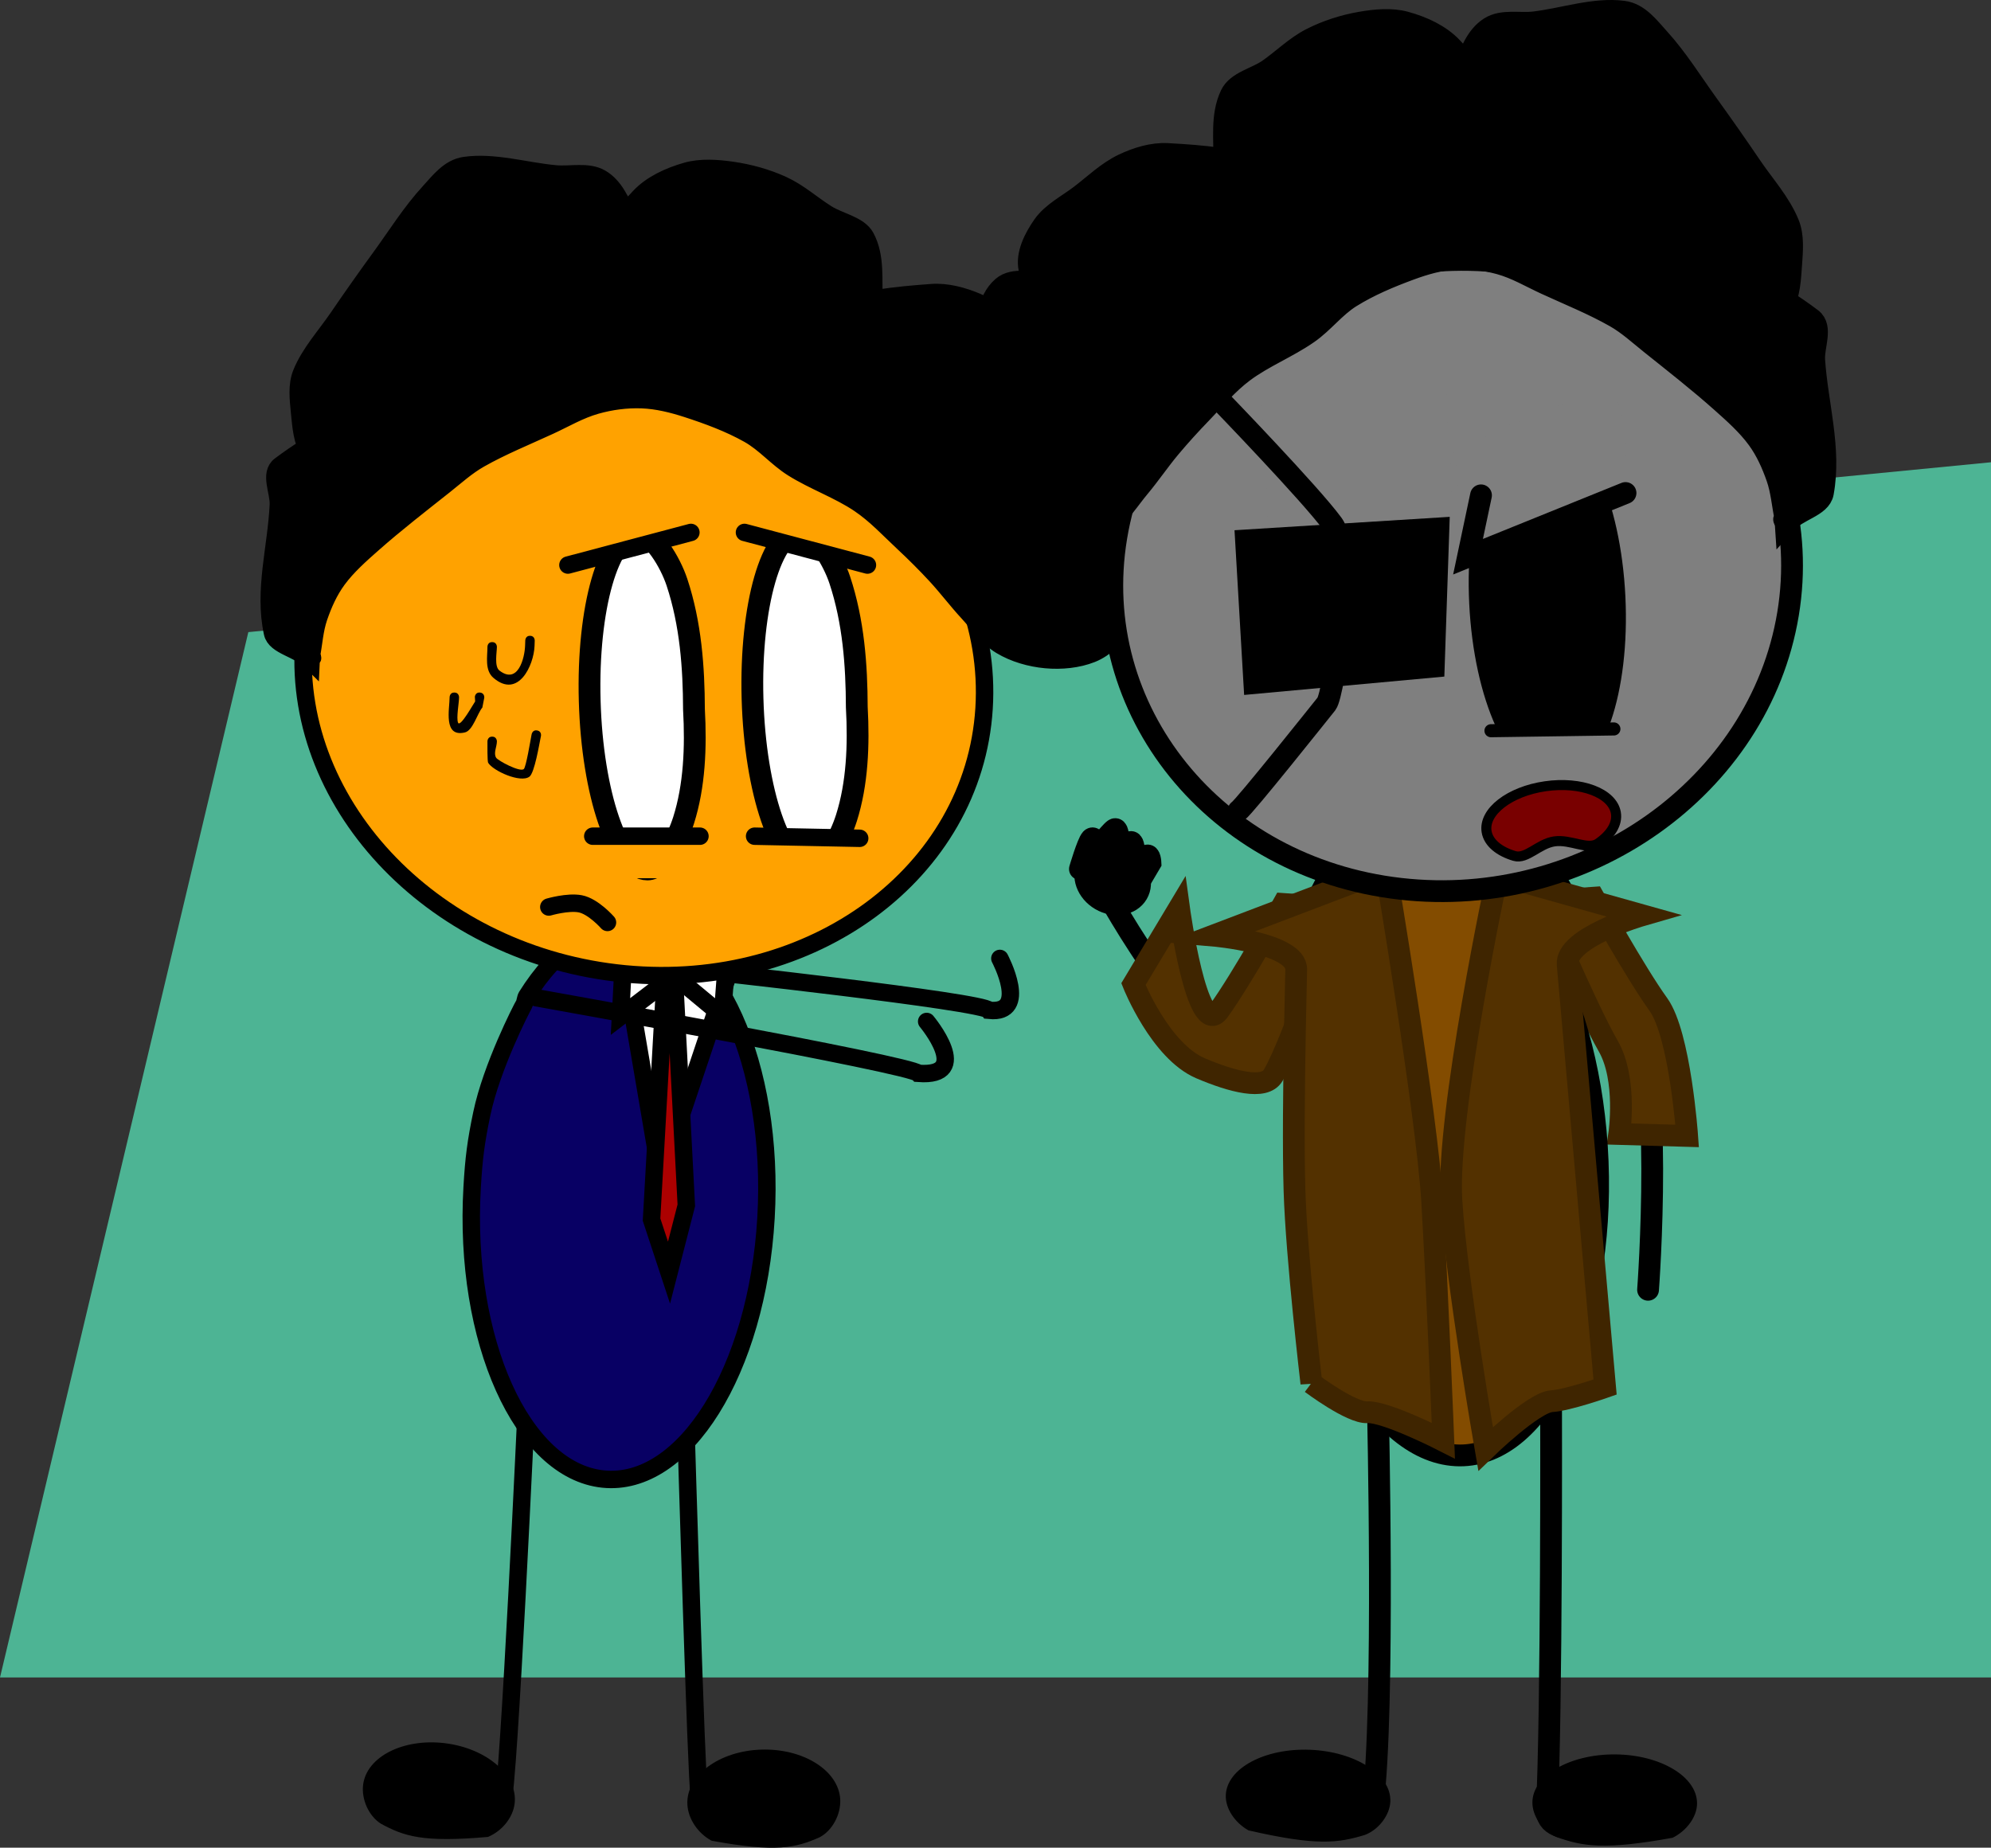 <svg xmlns="http://www.w3.org/2000/svg" xmlns:xlink="http://www.w3.org/1999/xlink" version="1.1" width="228.5" height="212.106" viewBox="0,0,228.5,212.106"><rect x="0" y="0" width="228.5" height="212.106" fill="#333333" stroke="none"/><g><g data-paper-data="{&quot;isPaintingLayer&quot;:true}" fill-rule="nonzero" stroke-linejoin="miter" stroke-miterlimit="10" stroke-dasharray="" stroke-dashoffset="0" style="mix-blend-mode: normal"><path d="M272.25,389.041l28.5,-120l200,-19.5v139.5z" fill="#4db494" stroke="none" stroke-width="NaN" stroke-linecap="butt" transform="matrix(1,0,0,1,-272.25,-196.477)"/><path d="M 114.75 110.021 C 114.75 110.021 118.156 116.445 113.533 115.981 C 112.903 114.971 80.13 111.4 80.13 111.4 " data-paper-data="{&quot;index&quot;:null}" fill="none" stroke="#000000" stroke-width="2" stroke-linecap="round"/><path d="M 60.447 160.588 C 60.447 160.588 58.386 205.425 57.683 206.852 C 56.563 209.129 50.915 207.429 50.915 207.429 " data-paper-data="{&quot;origRot&quot;:0,&quot;index&quot;:null}" fill="none" stroke="#000000" stroke-width="2" stroke-linecap="round"/><path d="M 51.084 200.111 C 53.483 200.408 55.577 201.333 57.02 202.588 C 58.464 203.842 59.259 205.427 59.061 207.043 C 58.863 208.658 57.628 210.184 56.005 210.868 C 48.522 211.529 46.365 210.791 43.712 209.348 C 42.28 208.437 41.473 206.512 41.672 204.893 C 41.87 203.273 43.024 201.934 44.727 201.068 C 46.431 200.202 48.685 199.815 51.084 200.111 Z " data-paper-data="{&quot;origRot&quot;:0,&quot;index&quot;:null}" fill="#000000" stroke="none" stroke-width="2" stroke-linecap="round"/><path d="M 85.785 205.085 C 85.785 205.085 80.802 208.469 80.236 205.995 C 79.923 204.629 78.72 163.814 78.72 163.814 " data-paper-data="{&quot;origRot&quot;:0,&quot;index&quot;:null}" fill="none" stroke="#000000" stroke-width="2" stroke-linecap="round"/><path d="M 72.886 106.322 C 77.538 106.806 81.548 110.801 84.267 116.862 C 86.988 122.925 88.418 131.054 87.911 139.808 C 87.405 148.562 85.056 156.298 81.67 161.726 C 78.285 167.152 73.863 170.269 69.211 169.785 C 64.559 169.301 60.549 165.307 57.83 159.245 C 55.109 153.183 53.679 145.053 54.186 136.3 C 54.379 132.967 54.614 131.095 55.299 127.826 C 56.416 122.499 59.833 115.801 60.148 115.285 C 60.253 115.113 60.321 114.553 60.428 114.382 C 63.812 108.956 68.234 105.838 72.886 106.322 Z " data-paper-data="{&quot;origRot&quot;:0,&quot;index&quot;:null}" fill="#080064" stroke="#000000" stroke-width="2" stroke-linecap="butt"/><g data-paper-data="{&quot;origRot&quot;:0}" stroke-linecap="round"><path d="M 85.037 107.557 L 75.811 135.073 L 70.886 106.156 C 70.886 106.156 74.984 112.467 77.818 112.783 C 80.459 113.077 85.037 107.557 85.037 107.557 Z " fill="#ffffff" stroke-width="2" stroke="#000000"/><path d="M 74.776 140.001 L 76.262 113.571 L 73.935 106.898 L 79.332 107.028 L 77.474 113.6 L 78.766 138.37 L 76.781 146.09 Z " fill="#ac0000" stroke-width="2" stroke="#000000"/><path d="M 77.772 112.33 L 83.611 107.267 L 82.912 116.598 Z " fill="#ffffff" stroke-width="2" stroke="#000000"/><path d="M 71.209 116.691 L 71.649 108.325 L 76.469 112.672 Z " fill="#ffffff" stroke-width="2" stroke="#000000"/></g><path d="M 93.652 202.409 C 95.293 203.446 96.35 204.913 96.431 206.576 C 96.512 208.238 95.566 210.116 94.069 210.907 C 91.311 212.124 89.102 212.672 81.667 211.303 C 80.094 210.458 78.969 208.794 78.888 207.136 C 78.807 205.478 79.716 203.944 81.251 202.804 C 82.785 201.666 84.945 200.922 87.365 200.845 C 89.785 200.768 92.011 201.371 93.652 202.409 Z " data-paper-data="{&quot;origRot&quot;:0,&quot;index&quot;:null}" fill="#000000" stroke="none" stroke-width="2" stroke-linecap="round"/><path d="M 103.018 56.082 C 109.697 62.943 113.532 71.904 112.937 81.333 C 112.343 90.761 107.428 98.889 99.969 104.404 C 92.509 109.918 82.505 112.818 71.733 111.793 C 60.96 110.768 51.44 106.009 44.762 99.15 C 38.084 92.289 34.248 83.328 34.843 73.9 C 35.438 64.471 40.352 56.343 47.812 50.828 C 55.271 45.314 65.274 42.414 76.047 43.439 C 86.82 44.464 96.34 49.223 103.018 56.082 Z " data-paper-data="{&quot;origRot&quot;:0,&quot;index&quot;:null}" fill="#ffa200" stroke="#000000" stroke-width="2" stroke-linecap="butt"/><path d="M 62.984 104.12 C 62.984 104.12 65.175 103.477 66.596 103.752 C 68.098 104.042 69.719 105.891 69.719 105.891 " fill="none" stroke="#000000" stroke-width="2" stroke-linecap="round"/><path d="M 91.912 60.897 C 93.592 60.902 95.613 64.269 96.376 66.575 C 97.959 71.351 98.315 76.366 98.331 81.168 C 98.573 85.544 98.392 89.961 97.142 93.901 C 96.422 96.171 94.677 99.557 92.997 99.552 C 91.317 99.546 89.733 97.375 88.533 93.873 C 87.333 90.371 86.515 85.536 86.365 80.204 C 86.216 74.872 86.763 70.042 87.766 66.547 C 88.77 63.052 90.232 60.891 91.912 60.897 Z " data-paper-data="{&quot;origRot&quot;:0,&quot;index&quot;:null}" fill="#ffffff" stroke="#000000" stroke-width="2.5" stroke-linecap="butt"/><path d="M 73.225 61.155 C 74.905 61.16 76.925 64.527 77.689 66.833 C 79.272 71.609 79.628 76.624 79.644 81.426 C 79.885 85.802 79.704 90.22 78.455 94.16 C 77.735 96.429 75.989 99.815 74.309 99.81 C 72.629 99.804 71.046 97.634 69.846 94.131 C 68.645 90.629 67.827 85.795 67.678 80.462 C 67.528 75.13 68.075 70.3 69.079 66.805 C 70.083 63.31 71.545 61.149 73.225 61.155 Z " data-paper-data="{&quot;origRot&quot;:0,&quot;index&quot;:null}" fill="#ffffff" stroke="#000000" stroke-width="2.5" stroke-linecap="butt"/><path d="M336.695,256.117v-8.684h30.393v8.684z" fill="#ffa200" stroke="none" stroke-width="0" stroke-linecap="butt" transform="matrix(1,0,0,1,-272.25,-196.477)"/><path d="M 35.702 75.911 C 34.245 74.452 31.605 74.179 31.275 72.662 C 30.212 67.773 31.722 62.849 31.946 57.949 C 32.014 56.442 30.877 54.376 32.152 53.422 C 36.088 50.48 40.871 47.791 46.155 47.324 C 47.983 47.163 48.204 50.454 47.901 52.031 C 47.567 53.771 46.224 55.487 44.441 56.258 C 42.928 56.912 40.801 56.519 39.234 55.779 C 37.572 54.994 36.333 53.496 35.484 52.024 C 34.659 50.594 34.54 48.94 34.388 47.377 C 34.242 45.862 34.031 44.249 34.594 42.85 C 35.541 40.506 37.366 38.539 38.809 36.419 C 40.398 34.087 42.035 31.771 43.701 29.482 C 45.519 26.982 47.151 24.344 49.269 22.039 C 50.383 20.826 51.535 19.26 53.328 19.003 C 56.71 18.517 60.274 19.642 63.742 19.962 C 65.476 20.121 67.454 19.585 68.949 20.441 C 70.555 21.36 71.255 23.175 72.022 24.701 C 73.067 26.778 74.046 28.951 74.342 31.166 C 74.546 32.692 74.198 34.282 73.485 35.633 C 72.724 37.074 71.677 38.591 70.05 39.294 C 68.526 39.954 66.154 40.441 64.818 39.381 C 63.481 38.322 63.678 36.153 64.373 34.794 C 66.652 30.341 69.885 26.281 73.427 22.558 C 74.768 21.148 76.769 20.214 78.789 19.642 C 80.418 19.18 82.281 19.305 84.022 19.555 C 86.011 19.84 88.01 20.394 89.827 21.226 C 91.688 22.077 93.194 23.459 94.906 24.534 C 96.368 25.454 98.602 25.799 99.358 27.217 C 100.592 29.53 100.167 32.202 100.325 34.694 C 100.421 36.21 101.051 37.999 100.118 39.221 C 99.178 40.452 97.12 40.682 95.46 41.065 C 93.56 41.502 89.635 42.698 89.55 41.658 C 89.425 40.123 92.509 37.088 95.041 35.912 C 98.571 34.272 102.841 33.898 106.911 33.595 C 108.64 33.466 110.48 33.956 112.092 34.64 C 113.977 35.44 115.513 36.806 117.169 37.949 C 118.68 38.991 120.518 39.808 121.596 41.197 C 122.667 42.577 123.645 44.328 123.343 45.904 C 123.008 47.645 121.495 49.127 119.882 50.132 C 118.421 51.042 116.358 50.944 114.598 51.35 C 112.838 51.756 111.152 52.472 109.314 52.568 C 107.161 52.681 102.898 53.103 102.805 51.969 C 102.688 50.527 106.52 48.506 108.895 47.416 C 110.433 46.709 112.368 46.762 114.153 46.763 C 116.534 46.765 118.928 47.202 121.313 47.422 C 123.046 47.582 125.187 46.856 126.519 47.901 C 128.382 49.362 128.334 51.946 129.516 53.86 C 130.573 55.571 132.322 56.972 133.215 58.746 C 133.951 60.209 134.159 61.83 134.31 63.393 C 134.457 64.908 134.862 66.603 134.104 67.92 C 133.097 69.67 130.976 70.704 129.341 72.028 C 128.036 73.084 126.914 74.417 125.281 75.064 C 123.695 75.691 121.81 75.88 120.023 75.716 C 118.236 75.552 116.384 75.019 114.868 74.105 C 113.308 73.165 112.311 71.64 111.118 70.35 C 109.82 68.949 108.69 67.431 107.393 66.03 C 106.199 64.74 104.941 63.487 103.642 62.275 C 102.016 60.757 100.498 59.104 98.616 57.835 C 96.241 56.233 93.395 55.251 90.961 53.72 C 89.147 52.58 87.787 50.9 85.909 49.846 C 83.711 48.612 81.28 47.711 78.853 46.924 C 77.181 46.382 75.42 45.944 73.671 45.879 C 71.883 45.811 70.079 46.059 68.413 46.531 C 66.507 47.071 64.836 48.07 63.077 48.881 C 60.389 50.121 57.604 51.248 55.061 52.69 C 53.565 53.538 52.318 54.681 51.001 55.725 C 48.253 57.903 45.466 60.062 42.856 62.363 C 41.38 63.664 39.882 64.986 38.744 66.53 C 37.772 67.851 37.105 69.357 36.585 70.878 C 36.094 72.313 36.014 73.858 35.728 75.345 C 35.657 75.717 36.099 75.568 35.728 75.345 Z " data-paper-data="{&quot;origRot&quot;:0,&quot;index&quot;:null}" fill="#000000" stroke="#000000" stroke-width="2" stroke-linecap="round"/><path d="M 106.35 117.258 C 106.35 117.258 111.718 123.682 105.414 123.217 C 104.556 122.208 61.556 114.536 61.556 114.536 " data-paper-data="{&quot;index&quot;:null}" fill="none" stroke="#000000" stroke-width="2" stroke-linecap="round"/><path d="M338.832,297.291v-4.342h31.841v4.342z" fill="#ffa200" stroke="none" stroke-width="0" stroke-linecap="butt" transform="matrix(1,0,0,1,-272.25,-196.477)"/><path d="M334.249,262.314l4.101,-6.513h31.841l2.171,5.789c0,0 -11.569,-3.618 -17.126,-3.618c-4.996,0 -20.986,4.342 -20.986,4.342z" fill="#ffa200" stroke="none" stroke-width="0" stroke-linecap="butt" transform="matrix(1,0,0,1,-272.25,-196.477)"/><path d="M 79.292 61.119 L 65.177 64.865 " fill="none" stroke="#000000" stroke-width="2" stroke-linecap="round"/><path d="M 85.439 61.119 L 99.554 64.865 " fill="none" stroke="#000000" stroke-width="2" stroke-linecap="round"/><path d="M 68.029 95.99 L 80.332 95.99 " fill="none" stroke="#000000" stroke-width="2" stroke-linecap="round"/><path d="M 98.664 96.231 L 86.603 95.99 " fill="none" stroke="#000000" stroke-width="2" stroke-linecap="round"/><path d="M 60.845 72.984 C 61.388 73.003 61.369 73.546 61.369 73.546 L 61.348 74.149 C 61.265 76.381 59.473 80.257 56.624 77.81 C 55.615 76.944 55.942 75.382 55.942 74.25 C 55.942 74.25 55.942 73.708 56.484 73.708 C 57.027 73.708 57.027 74.25 57.027 74.25 C 57.027 74.861 56.706 76.503 57.316 76.974 C 59.449 78.623 60.218 75.53 60.263 74.112 L 60.284 73.508 C 60.284 73.508 60.303 72.966 60.845 72.984 Z " fill="#000000" stroke="none" stroke-width="0.5" stroke-linecap="butt"/><path d="M 55.097 79.5 C 55.636 79.56 55.577 80.099 55.577 80.099 L 55.358 81.223 C 54.787 81.881 54.274 83.855 53.365 84.075 C 50.832 84.688 51.6 81.372 51.6 80.04 C 51.6 80.04 51.6 79.497 52.142 79.497 C 52.685 79.497 52.685 80.04 52.685 80.04 C 52.685 80.668 52.349 82.422 52.57 82.962 C 52.816 83.561 54.394 80.683 54.532 80.519 L 54.498 79.98 C 54.498 79.98 54.557 79.441 55.097 79.5 Z " fill="#000000" stroke="none" stroke-width="0.5" stroke-linecap="butt"/><path d="M 61.658 83.85 C 62.19 83.957 62.082 84.489 62.082 84.489 L 62.047 84.662 C 61.888 85.433 61.348 88.715 60.767 89.153 C 59.739 89.927 56.581 88.488 56.023 87.561 C 55.92 87.391 55.942 85.414 55.942 85.105 C 55.942 85.037 55.955 84.971 55.978 84.91 C 56.031 84.755 56.161 84.562 56.484 84.562 C 56.808 84.562 56.938 84.755 56.991 84.91 C 57.014 84.971 57.027 85.037 57.027 85.105 C 57.027 85.734 56.604 86.463 56.946 86.991 C 57.158 87.318 59.641 88.659 60.108 88.29 C 60.375 88.08 60.881 84.962 60.983 84.446 L 61.018 84.274 C 61.018 84.274 61.126 83.742 61.658 83.85 Z " fill="#000000" stroke="none" stroke-width="0.5" stroke-linecap="butt"/><path d="M 176.38 97.395 C 176.38 97.395 183.347 108.985 187.06 115.162 C 191.107 121.895 189.142 148.059 189.142 148.059 " data-paper-data="{&quot;index&quot;:null}" fill="none" stroke="#000000" stroke-width="2.5" stroke-linecap="round"/><path d="M 185.835 130.175 C 185.835 130.175 186.767 123.907 184.571 120.08 C 181.947 115.508 176.895 103.473 176.895 103.473 L 182.914 103.05 C 182.914 103.05 187.685 111.646 190.316 115.292 C 192.819 118.76 193.629 130.398 193.629 130.398 Z " data-paper-data="{&quot;index&quot;:null}" fill="#533100" stroke="#3f2500" stroke-width="2.5" stroke-linecap="butt"/><path d="M 158.129 161.21 C 158.129 161.21 158.955 196.476 157.54 207.206 C 157.049 210.898 149.16 208.374 149.16 208.374 " data-paper-data="{&quot;index&quot;:null}" fill="none" stroke="#000000" stroke-width="2.5" stroke-linecap="round"/><path d="M 150.347 200.863 C 152.952 200.966 155.287 201.683 156.956 202.759 C 158.624 203.835 159.626 205.246 159.563 206.808 C 159.5 208.37 158.227 210.039 156.637 210.641 C 153.539 211.575 151.148 211.918 143.288 210.118 C 141.729 209.246 140.618 207.606 140.68 206.068 C 140.742 204.53 141.857 203.178 143.606 202.236 C 145.357 201.294 147.742 200.762 150.347 200.863 Z " data-paper-data="{&quot;index&quot;:null}" fill="#000000" stroke="none" stroke-width="2.5" stroke-linecap="butt"/><path d="M 186.305 208.865 C 186.305 208.865 177.828 211.666 177.514 207.955 C 178.106 196.749 178.013 161.815 178.013 161.815 " fill="none" stroke="#000000" stroke-width="2.5" stroke-linecap="round"/><path d="M 164.839 99.392 C 169.581 99.424 174.026 103.245 177.378 109.392 C 180.731 115.539 182.99 124.013 183.358 133.349 C 183.726 142.685 182.134 151.132 179.263 157.239 C 176.394 163.344 172.247 167.107 167.505 167.075 C 162.764 167.043 158.318 163.223 154.966 157.076 C 151.613 150.928 149.354 142.455 148.986 133.119 C 148.619 123.783 150.211 115.335 153.081 109.229 C 155.951 103.124 160.098 99.36 164.839 99.392 Z " fill="#834c00" stroke="#000000" stroke-width="2.5" stroke-linecap="butt"/><path d="M 185.357 201.395 C 187.964 201.412 190.321 202.054 192.025 203.075 C 193.728 204.096 194.776 205.498 194.765 207.037 C 194.754 208.576 193.566 210.163 191.968 210.963 C 184.03 212.401 181.658 211.949 178.608 210.874 C 177.049 210.2 175.857 208.474 175.868 206.911 C 175.879 205.348 176.948 203.984 178.666 202.986 C 180.384 201.987 182.75 201.378 185.357 201.395 Z " fill="#000000" stroke="none" stroke-width="2.5" stroke-linecap="butt"/><path d="M 153.828 98.116 C 153.828 98.116 146.861 111.87 143.148 118.047 C 139.101 124.779 126.653 101.894 126.653 101.894 " data-paper-data="{&quot;index&quot;:null}" fill="none" stroke="#000000" stroke-width="2.5" stroke-linecap="round"/><path d="M 135.312 104.25 C 135.312 104.25 137.389 119.482 139.892 116.013 C 142.523 112.367 147.293 103.771 147.293 103.771 L 153.313 104.194 C 153.313 104.194 148.743 118.874 146.119 123.445 C 145.148 125.138 141.459 124.197 137.782 122.63 C 133.144 120.653 130.081 112.971 130.081 112.971 Z " fill="#533100" stroke="#3f2500" stroke-width="2.5" stroke-linecap="butt"/><g stroke-linecap="butt"><path d="M 150.502 158.783 C 150.502 158.783 148.8 144.372 148.565 136.671 C 148.422 132.005 148.5 124.531 148.615 118.153 C 148.661 115.614 148.713 113.248 148.76 111.303 C 148.833 108.229 139.248 107.401 139.248 107.401 L 159.047 99.87 C 159.047 99.87 163.772 128.01 164.366 137.897 C 164.917 147.05 165.648 165.379 165.648 165.379 C 165.648 165.379 159.011 161.991 156.92 162.116 C 155.087 162.226 150.502 158.782 150.502 158.782 Z " stroke-width="2.5" fill="#533100" stroke="#3f2500"/><path d="M 178.088 160.846 C 175.997 160.972 170.499 166.321 170.499 166.321 C 170.499 166.321 167.12 146.918 166.57 137.764 C 165.975 127.877 171.86 100.405 171.86 100.405 L 188.464 105.065 C 188.464 105.065 179.64 107.615 179.915 110.721 C 180.675 119.309 184.208 159.226 184.208 159.226 C 184.208 159.226 179.922 160.736 178.088 160.846 Z " data-paper-data="{&quot;index&quot;:null}" stroke-width="2.5" fill="#533100" stroke="#3f2500"/></g><path d="M 143.619 37.53 C 151.674 31.819 161.978 28.891 172.612 30.107 C 183.247 31.324 192.216 36.455 198.116 43.763 C 204.017 51.071 206.848 60.556 205.206 70.476 C 203.564 80.397 197.757 88.893 189.702 94.605 C 181.647 100.317 171.343 103.244 160.709 102.028 C 150.075 100.812 141.105 95.68 135.204 88.373 C 129.304 81.064 126.473 71.58 128.115 61.66 C 129.757 51.739 135.564 43.242 143.619 37.53 Z " fill="#7f7f7f" stroke="#000000" stroke-width="2.5" stroke-linecap="butt"/><path d="M 166.831 60.054 L 145.624 61.265 L 144.587 43.233 L 165.794 42.022 Z " fill="#7f7f7f" stroke="none" stroke-width="2.5" stroke-linecap="butt"/><path d="M 182.357 54.907 C 183.925 58.352 185.028 63.161 185.29 68.515 C 185.553 73.868 184.927 78.761 183.703 82.341 C 182.48 85.921 180.658 88.189 178.53 88.292 C 176.403 88.395 174.368 86.314 172.8 82.869 C 171.232 79.424 170.13 74.615 169.867 69.262 C 169.604 63.908 170.231 59.016 171.454 55.436 C 172.678 51.855 174.499 49.588 176.627 49.485 C 178.755 49.382 180.789 51.462 182.357 54.907 Z " fill="#000000" stroke="#000000" stroke-width="2.5" stroke-linecap="butt"/><path d="M 139.959 45.891 C 139.959 45.891 150.442 56.739 152.936 60.158 C 155.422 63.566 153.12 79.671 152.237 80.797 C 151.667 81.504 142.72 92.749 142.147 93.052 " data-paper-data="{&quot;index&quot;:null}" fill="none" stroke="#000000" stroke-width="2.5" stroke-linecap="round"/><path d="M 141.681 60.868 L 166.381 59.33 L 165.761 77.667 L 142.785 79.775 Z " data-paper-data="{&quot;index&quot;:null}" fill="#000000" stroke="none" stroke-width="2.5" stroke-linecap="butt"/><path d="M 204.894 59.458 C 204.535 59.698 204.973 59.843 204.894 59.458 C 204.58 57.919 204.464 56.317 203.949 54.838 C 203.403 53.27 202.713 51.72 201.727 50.371 C 200.574 48.793 199.071 47.452 197.591 46.134 C 194.974 43.802 192.185 41.622 189.435 39.422 C 188.117 38.367 186.866 37.207 185.376 36.36 C 182.845 34.919 180.082 33.81 177.413 32.583 C 175.666 31.779 174.001 30.779 172.116 30.26 C 170.468 29.807 168.69 29.59 166.935 29.699 C 165.218 29.807 163.499 30.3 161.869 30.9 C 159.502 31.771 157.135 32.761 155.004 34.091 C 153.183 35.227 151.886 37.002 150.13 38.227 C 147.775 39.87 145.001 40.953 142.704 42.669 C 140.885 44.029 139.432 45.779 137.869 47.392 C 136.621 48.68 135.414 50.009 134.271 51.374 C 133.029 52.858 131.954 54.46 130.712 55.944 C 129.569 57.309 128.625 58.915 127.114 59.926 C 125.646 60.909 123.839 61.503 122.087 61.714 C 120.335 61.924 118.479 61.769 116.906 61.153 C 115.287 60.517 114.153 59.158 112.846 58.09 C 111.21 56.752 109.102 55.725 108.073 53.93 C 107.297 52.579 107.656 50.81 107.765 49.233 C 107.878 47.607 108.045 45.919 108.734 44.383 C 109.57 42.521 111.256 41.027 112.255 39.227 C 113.371 37.213 113.265 34.531 115.061 32.972 C 116.346 31.857 118.465 32.564 120.165 32.359 C 122.502 32.078 124.845 31.571 127.184 31.516 C 128.937 31.475 130.837 31.378 132.365 32.077 C 134.724 33.157 138.535 35.17 138.453 36.671 C 138.388 37.85 134.19 37.507 132.072 37.438 C 130.264 37.378 128.591 36.672 126.853 36.29 C 125.115 35.907 123.09 36.054 121.633 35.142 C 120.025 34.134 118.504 32.628 118.136 30.828 C 117.802 29.198 118.722 27.358 119.742 25.901 C 120.77 24.434 122.557 23.545 124.016 22.43 C 125.617 21.206 127.095 19.754 128.929 18.881 C 130.496 18.135 132.293 17.585 133.994 17.68 C 138 17.905 142.204 18.199 145.71 19.823 C 148.224 20.988 151.324 24.072 151.237 25.669 C 151.178 26.751 147.294 25.596 145.418 25.184 C 143.778 24.823 141.75 24.63 140.798 23.372 C 139.853 22.124 140.431 20.252 140.49 18.675 C 140.587 16.084 140.108 13.32 141.267 10.89 C 141.977 9.4 144.163 8.992 145.579 8.005 C 147.236 6.85 148.684 5.381 150.492 4.456 C 152.258 3.553 154.209 2.933 156.157 2.592 C 157.861 2.295 159.689 2.123 161.3 2.567 C 163.298 3.116 165.286 4.042 166.635 5.476 C 170.201 9.264 173.472 13.409 175.814 17.982 C 176.528 19.378 176.772 21.626 175.483 22.756 C 174.194 23.885 171.853 23.432 170.34 22.782 C 168.726 22.087 167.662 20.535 166.881 19.055 C 166.149 17.668 165.77 16.025 165.935 14.435 C 166.175 12.128 167.087 9.851 168.065 7.671 C 168.784 6.068 169.429 4.169 170.986 3.178 C 172.435 2.257 174.391 2.769 176.091 2.565 C 179.49 2.156 182.966 0.909 186.299 1.339 C 188.067 1.566 189.235 3.166 190.358 4.401 C 192.492 6.747 194.156 9.451 196 12.007 C 197.689 14.348 199.352 16.716 200.966 19.103 C 202.434 21.272 204.272 23.274 205.256 25.688 C 205.842 27.127 205.672 28.807 205.564 30.384 C 205.451 32.01 205.372 33.73 204.595 35.234 C 203.795 36.782 202.611 38.364 200.997 39.217 C 199.475 40.02 197.394 40.475 195.893 39.83 C 194.123 39.068 192.764 37.316 192.395 35.516 C 192.061 33.886 192.203 30.463 194.002 30.59 C 199.204 30.957 203.966 33.644 207.9 36.612 C 209.175 37.574 208.105 39.745 208.208 41.309 C 208.541 46.392 210.138 51.472 209.207 56.573 C 208.918 58.155 206.33 58.497 204.933 60.045 Z " data-paper-data="{&quot;index&quot;:null}" fill="#000000" stroke="#000000" stroke-width="2.5" stroke-linecap="round"/><path d="M 168.331 63.717 L 166.878 51.789 C 166.878 51.789 176.18 47.267 179.669 46.233 C 182.058 45.526 185.791 46.184 185.791 46.184 L 187.209 56.412 Z " fill="#7f7f7f" stroke="none" stroke-width="2.5" stroke-linecap="butt"/><path d="M 186.556 56.594 L 168.481 63.907 L 169.969 56.861 " fill="none" stroke="#000000" stroke-width="2.5" stroke-linecap="round"/><path d="M440.6,286.104l-0.002,-5.006l20.266,-1.43l0.002,5.006c0,0 -6.273,1.671 -9.606,1.906c-3.42,0.241 -10.66,-0.476 -10.66,-0.476z" fill="#7f7f7f" stroke="none" stroke-width="NaN" stroke-linecap="butt" transform="matrix(1,0,0,1,-272.25,-196.477)"/><path d="M 171.113 83.882 L 185.222 83.679 " fill="none" stroke="#000000" stroke-width="1.5" stroke-linecap="round"/><g data-paper-data="{&quot;index&quot;:null}"><path d="M 129.079 98.584 C 130.639 99.502 131.285 101.295 130.521 102.59 C 129.758 103.885 127.875 104.191 126.315 103.274 C 124.755 102.356 124.109 100.563 124.872 99.268 C 125.635 97.973 127.519 97.667 129.079 98.584 Z " fill="#000000" stroke-linecap="butt" stroke-width="2.5" stroke="#000000"/><path d="M 129.185 101.033 C 129.185 101.033 131.066 98.6 131.582 98.244 C 131.993 97.96 132.038 99.061 132.038 99.061 L 130.195 102.188 " fill="none" stroke-linecap="round" stroke-width="2.5" stroke="#000000"/><path d="M 127.277 99.489 C 127.277 99.489 129.158 97.057 129.674 96.701 C 130.085 96.417 130.13 97.518 130.13 97.518 L 128.287 100.645 " fill="none" stroke-linecap="round" stroke-width="2.5" stroke="#000000"/><path d="M 125.474 98.008 C 125.474 98.008 127.355 95.576 127.871 95.219 C 128.281 94.935 128.326 96.037 128.326 96.037 L 126.484 99.163 " fill="none" stroke-linecap="round" stroke-width="2.5" stroke="#000000"/><path d="M 123.939 99.755 C 123.939 99.755 124.814 96.772 125.236 96.308 C 125.572 95.94 125.864 97.004 125.864 97.004 L 124.772 100.464 " fill="none" stroke-linecap="round" stroke-width="2.5" stroke="#000000"/></g><path d="M 185.45 93.321 C 185.656 94.569 184.851 95.83 183.412 96.815 C 182.214 97.635 180.254 96.316 178.393 96.586 C 176.586 96.847 175.192 98.674 173.806 98.261 C 172.05 97.738 170.824 96.746 170.613 95.468 C 170.235 93.183 173.251 90.849 177.348 90.257 C 181.445 89.664 185.072 91.036 185.45 93.321 Z " data-paper-data="{&quot;index&quot;:null}" fill="#790000" stroke="#000000" stroke-width="1.15" stroke-linecap="butt"/></g></g></svg>